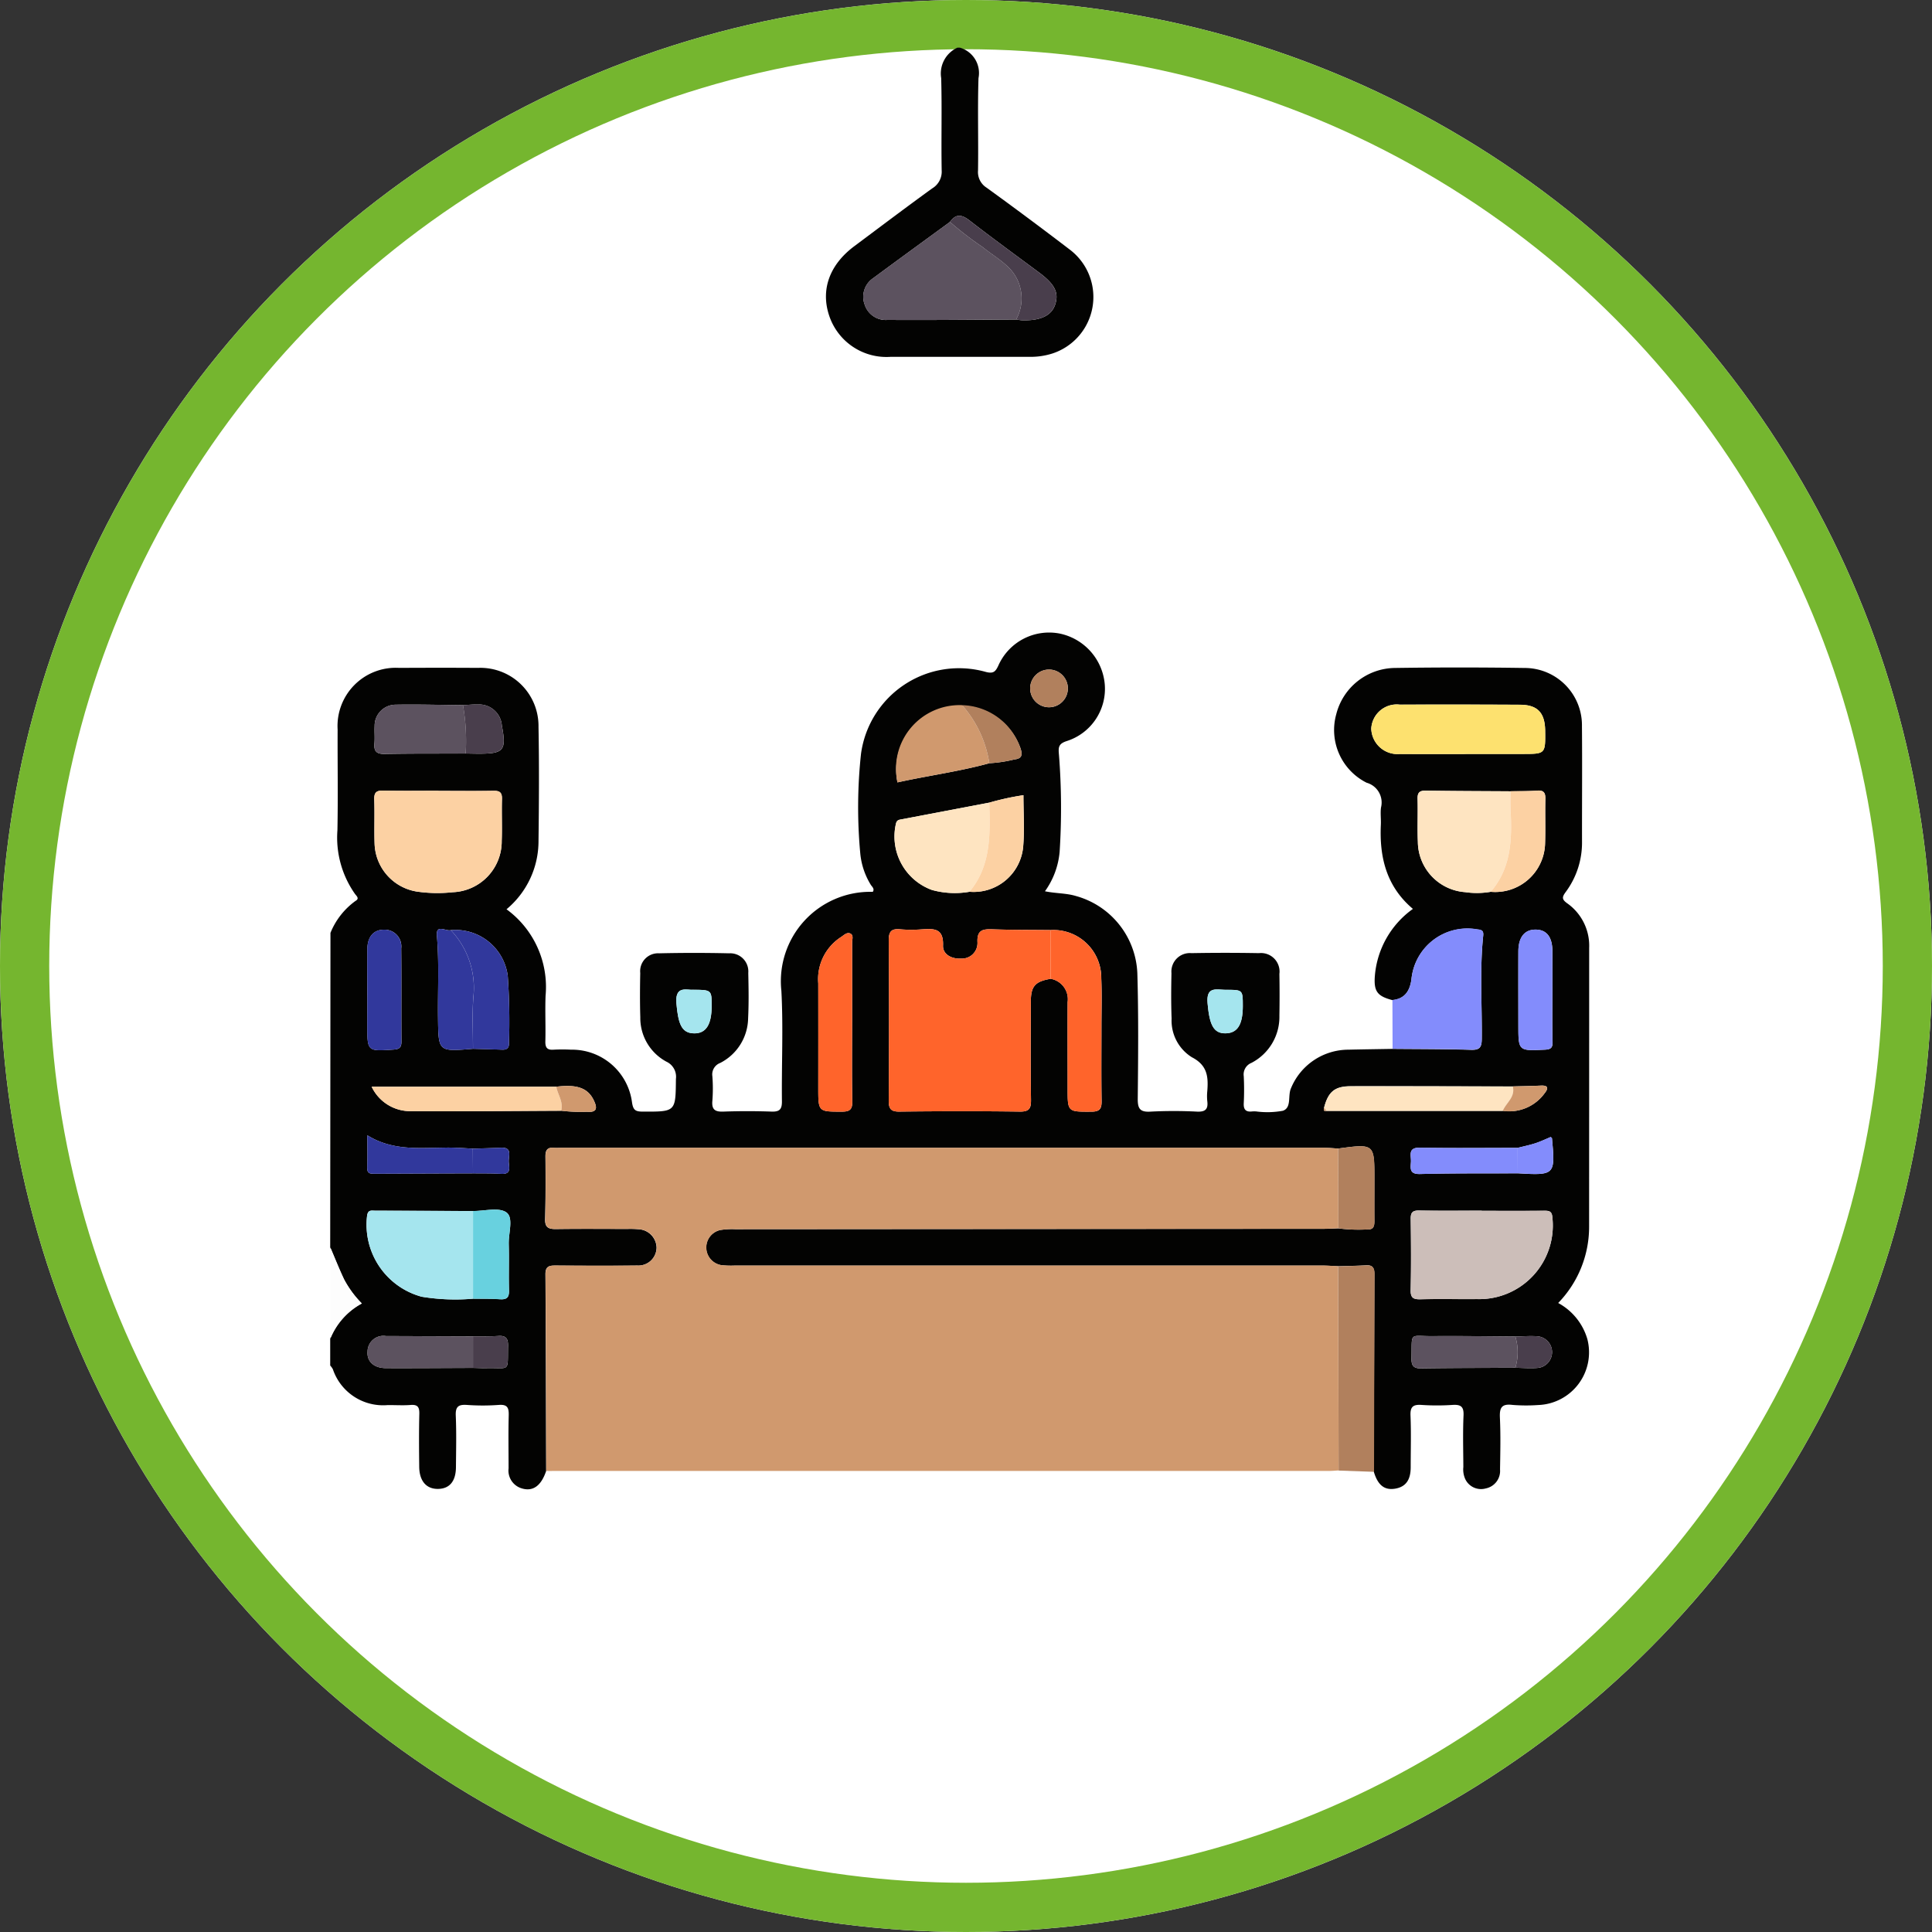 <svg xmlns="http://www.w3.org/2000/svg" width="157" height="157" viewBox="0 0 157 157">
  <rect x="0" y="0" width="157" height="157" fill="#333333" stroke="none"/>
  <g id="Grupo_109457" data-name="Grupo 109457" transform="translate(5650 10293)">
    <g id="Elipse_4730" data-name="Elipse 4730" transform="translate(-5650 -10293)" fill="#fff" stroke="#75b62f" stroke-width="4">
      <circle cx="78.5" cy="78.5" r="78.5" stroke="none"/>
      <circle cx="78.5" cy="78.5" r="76.5" fill="none"/>
    </g>
    <g id="Grupo_108808" data-name="Grupo 108808" transform="translate(-6021.182 -10625.162)">
      <path id="Trazado_158341" data-name="Trazado 158341" d="M398.036,431.1a5.946,5.946,0,0,1,2.038-2.6c.34-.193.086-.392-.043-.564a7.957,7.957,0,0,1-1.429-5.175c.054-2.729.005-5.46.016-8.19a4.731,4.731,0,0,1,5-5.007c2.131-.011,4.262-.015,6.392,0a4.726,4.726,0,0,1,4.933,4.792c.058,3.095.039,6.193,0,9.289a7.2,7.2,0,0,1-2.6,5.535,7.814,7.814,0,0,1,3.174,7.027c-.047,1.23.014,2.464-.018,3.7-.013.521.151.725.679.683a13.434,13.434,0,0,1,1.4,0,4.917,4.917,0,0,1,4.965,4.294c.094.607.27.736.847.738,2.712.011,2.693.029,2.719-2.651a1.351,1.351,0,0,0-.773-1.407,4.031,4.031,0,0,1-2.121-3.605c-.037-1.2-.029-2.4-.005-3.6a1.455,1.455,0,0,1,1.533-1.6q2.845-.066,5.693,0a1.472,1.472,0,0,1,1.553,1.59c.027,1.231.048,2.466-.013,3.695a4.15,4.15,0,0,1-2.273,3.627.993.993,0,0,0-.632,1.078,12.854,12.854,0,0,1,0,2c-.067.733.242.9.912.872,1.3-.046,2.6-.045,3.894,0,.649.022.853-.175.846-.836-.033-3,.117-6-.045-8.988a7.266,7.266,0,0,1,7.429-8.033c.176-.263-.084-.427-.179-.6a5.9,5.9,0,0,1-.839-2.536,40.488,40.488,0,0,1,.06-8.072,8.036,8.036,0,0,1,10.156-6.66c.6.151.774-.019,1.009-.526a4.511,4.511,0,0,1,5.006-2.59,4.62,4.62,0,0,1,3.638,4.116,4.452,4.452,0,0,1-3.08,4.612c-.687.22-.7.508-.641,1.125a55.652,55.652,0,0,1,.054,7.878,6.461,6.461,0,0,1-1.193,3.206c.889.185,1.717.145,2.508.383a6.8,6.8,0,0,1,5,6.276c.1,3.393.068,6.792.033,10.187-.009.81.173,1.113,1.032,1.061a36.84,36.84,0,0,1,3.794,0c.683.029.905-.213.824-.856a3.964,3.964,0,0,1,0-.8c.089-1.149.033-2.1-1.252-2.763a3.507,3.507,0,0,1-1.647-3.139c-.048-1.23-.037-2.464-.012-3.695A1.5,1.5,0,0,1,468,432.745q2.745-.05,5.493,0a1.506,1.506,0,0,1,1.657,1.688q.028,1.7,0,3.4a4.207,4.207,0,0,1-2.274,3.831,1.011,1.011,0,0,0-.623,1.083,21.847,21.847,0,0,1,0,2.2c-.028.542.2.722.7.66a2.546,2.546,0,0,1,.3,0,6.975,6.975,0,0,0,2.18-.053c.726-.254.386-1.2.652-1.814a5.056,5.056,0,0,1,4.673-3.15c1.2-.029,2.391-.043,3.587-.064,2.125.02,4.252.011,6.376.078.716.022.868-.207.874-.89.027-2.79-.176-5.584.115-8.369.044-.415-.1-.488-.471-.525a4.567,4.567,0,0,0-5.363,4.093c-.143.939-.551,1.546-1.543,1.65-1.235-.324-1.523-.715-1.425-1.979A7.423,7.423,0,0,1,486,429.15c-2.155-1.819-2.731-4.2-2.606-6.845.022-.465-.051-.94.014-1.4a1.667,1.667,0,0,0-1.169-2.008,4.789,4.789,0,0,1-2.47-5.563,4.978,4.978,0,0,1,4.725-3.763q5.292-.079,10.586,0a4.657,4.657,0,0,1,4.656,4.738c.028,3.129,0,6.259.006,9.389a6.728,6.728,0,0,1-1.338,4.095c-.312.423-.289.6.15.914a4.22,4.22,0,0,1,1.769,3.614q0,11.336-.005,22.672a8.881,8.881,0,0,1-2.513,6.182,4.885,4.885,0,0,1,2.37,2.934,4.285,4.285,0,0,1-4,5.358,13.842,13.842,0,0,1-2.1-.011c-.884-.108-1.044.255-1.006,1.05.065,1.395.033,2.8.01,4.193a1.447,1.447,0,0,1-1.156,1.544,1.419,1.419,0,0,1-1.675-.768,1.9,1.9,0,0,1-.15-.972c-.007-1.4-.048-2.8.015-4.194.033-.745-.249-.892-.91-.85a19.017,19.017,0,0,1-2.5,0c-.677-.046-.93.137-.9.863.059,1.4.016,2.8.016,4.194,0,.888-.285,1.584-1.262,1.747-.878.147-1.411-.293-1.734-1.374q.02-8.027.046-16.056c0-.487-.127-.755-.674-.722-.76.046-1.523.053-2.285.076-.431-.018-.862-.052-1.293-.052q-23.86,0-47.719,0a7.21,7.21,0,0,1-1.1-.034,1.453,1.453,0,0,1-.082-2.856,6.087,6.087,0,0,1,1.192-.067q23.909-.017,47.819-.029c.4,0,.8-.025,1.2-.039a12.735,12.735,0,0,0,2.368.086c.524.032.575-.3.572-.709-.009-1.125,0-2.251,0-3.377,0-2.883,0-2.883-2.956-2.484-.363-.021-.728-.06-1.092-.06q-31.014,0-62.027,0c-.2,0-.4.017-.6,0-.525-.051-.692.185-.688.7.016,1.7.02,3.4-.027,5.093-.019.7.3.818.9.809,1.931-.027,3.862-.011,5.793-.009a7.519,7.519,0,0,1,.9.024,1.535,1.535,0,0,1,1.466,1.486,1.477,1.477,0,0,1-1.565,1.463c-2.2.025-4.395.018-6.592,0-.519,0-.881.015-.875.718.039,5.325.044,10.65.06,15.976-.408,1.211-1.078,1.7-2,1.409a1.508,1.508,0,0,1-1.053-1.625c0-1.432-.027-2.864.011-4.3.016-.617-.1-.906-.808-.851a18.135,18.135,0,0,1-2.595,0c-.68-.045-.93.134-.9.862.061,1.4.026,2.8.015,4.195-.009,1.142-.515,1.748-1.442,1.767-.955.019-1.53-.631-1.543-1.795-.016-1.431-.027-2.863.008-4.295.014-.553-.125-.778-.712-.731-.628.05-1.265,0-1.9.013a4.308,4.308,0,0,1-4.414-2.919,1.519,1.519,0,0,0-.216-.3v-2.2a5.65,5.65,0,0,1,2.557-2.847,8.311,8.311,0,0,1-1.438-1.951c-.4-.849-.749-1.728-1.119-2.593Zm96.484,19.537c3.017.178,3.06.134,2.779-2.849,0-.022-.038-.04-.1-.1-.4.165-.81.365-1.242.506-.472.154-.961.252-1.442.375-2.65,0-5.3.033-7.95-.015-1-.018-.7.633-.725,1.133s-.165,1.03.733,1.007C489.22,450.622,491.871,450.649,494.52,450.637Zm-84.9,0c.761.012,1.525-.008,2.284.042.889.058.628-.585.619-1.012-.01-.452.307-1.158-.638-1.111-.759.039-1.519.051-2.278.075-.4-.022-.791-.046-1.186-.066-2.452-.125-4.986.472-7.388-1.017,0,.994.022,1.813-.008,2.63-.019.512.282.495.635.493Q405.638,450.65,409.618,450.639Zm0,13.25q-3.542-.012-7.083-.026a1.286,1.286,0,0,0-1.486,1.259c-.066.811.518,1.344,1.49,1.348,2.361.009,4.722-.011,7.083-.018.362.007.725.028,1.087.02,1.963-.045,1.711.387,1.755-1.8.012-.576-.141-.858-.771-.816C411,463.9,410.307,463.881,409.616,463.889Zm84.7.012c-2.222-.013-4.445-.051-6.667-.031-1.995.019-1.719-.413-1.768,1.8-.012.58.144.83.776.821,2.554-.04,5.108-.036,7.662-.048.592.008,1.187.058,1.775.015a1.29,1.29,0,0,0,0-2.575C495.507,463.837,494.912,463.891,494.32,463.9Zm-84.7-23.382c.794.024,1.588.044,2.381.072.371.013.552-.137.542-.524a53.316,53.316,0,0,0-.1-5.477,4.285,4.285,0,0,0-4.624-3.713c-.4.117-1.218-.524-1.134.448.193,2.223.065,4.443.092,6.664C406.81,440.756,406.784,440.756,409.616,440.519Zm-.812-27.924c-1.827-.017-3.655-.069-5.482-.037a1.712,1.712,0,0,0-1.7,1.741c-.025.465.027.934-.015,1.4-.058.641.165.874.834.861,2.193-.042,4.388-.027,6.582-.034.365,0,.729.013,1.094.013,2.006,0,2.224-.271,1.843-2.282a1.852,1.852,0,0,0-1.972-1.714C409.6,412.526,409.2,412.574,408.8,412.595Zm7.981,32.957a13.193,13.193,0,0,0,2.082.085c.9.081.837-.374.551-.957-.478-.975-1.368-1.288-3.036-1.078h-15a3.471,3.471,0,0,0,3.238,1.983C408.676,445.614,412.731,445.568,416.785,445.551Zm62.185.009,14.331,0a3.552,3.552,0,0,0,3.392-1.422c.3-.368.347-.66-.294-.63-.761.036-1.523.046-2.284.067-4.39-.008-8.78-.027-13.169-.018-1.31,0-1.83.455-2.165,1.733C478.753,445.448,478.7,445.616,478.97,445.56Zm-27.393-28.247a10.961,10.961,0,0,0,2.04-.31c.611-.065.657-.363.5-.874a5.2,5.2,0,0,0-10.008,2.741C446.595,418.319,449.121,417.988,451.577,417.313Zm0,3.2q-3.561.679-7.123,1.356c-.224.043-.4.048-.47.372a4.62,4.62,0,0,0,2.929,5.369,6.945,6.945,0,0,0,3.055.147,4.036,4.036,0,0,0,4.359-3.67c.115-1.368.021-2.754.021-4.179A21.353,21.353,0,0,0,451.576,420.515ZM409.623,453.7q-3.991-.015-7.982-.029c-.279,0-.549-.084-.626.393a6.062,6.062,0,0,0,4.435,6.6,16.815,16.815,0,0,0,4.172.161c.729.012,1.46-.006,2.187.044.562.039.754-.148.737-.721-.037-1.26.016-2.523-.021-3.783-.026-.883.41-2.124-.192-2.553C411.716,453.377,410.55,453.708,409.623,453.7Zm82.7-25.94a4.05,4.05,0,0,0,4.418-3.94c.039-1.193-.006-2.388.022-3.582.012-.489-.1-.737-.652-.7-.726.053-1.456.039-2.184.054-2.287-.015-4.574-.017-6.862-.054-.514-.008-.7.144-.686.674.035,1.16-.028,2.323.023,3.482a4.137,4.137,0,0,0,3.843,4.092A6.606,6.606,0,0,0,492.321,427.761Zm-35.759,7.07a1.682,1.682,0,0,1,1.377,1.9c-.013,2.326,0,4.652,0,6.978,0,1.961,0,1.928,1.945,1.919.693,0,.826-.267.816-.883-.03-1.993-.011-3.987-.011-5.981,0-1.329.041-2.66-.015-3.987a3.886,3.886,0,0,0-4.108-3.905c-1.561-.017-3.123-.008-4.683-.062-.787-.028-1.325.009-1.269,1.059a1.266,1.266,0,0,1-1.35,1.317c-.735.044-1.478-.328-1.45-1.058.054-1.463-.8-1.369-1.764-1.313a10.577,10.577,0,0,1-1.694-.005c-.738-.075-.962.169-.956.933q.057,6.483,0,12.968c0,.678.161.919.877.911,3.258-.036,6.517-.043,9.775,0,.8.011.919-.282.909-.983-.037-2.66-.021-5.32-.012-7.98C454.954,435.429,455.312,435.04,456.562,434.831ZM406.808,419.56v-.009c-1.494,0-2.988.023-4.482-.012-.563-.013-.75.155-.73.725.041,1.194-.012,2.391.026,3.585a4.075,4.075,0,0,0,3.474,3.9,11.622,11.622,0,0,0,2.88.047,4.137,4.137,0,0,0,3.977-4.175c.042-1.128-.013-2.259.02-3.386.016-.525-.162-.69-.683-.68C409.8,419.578,408.3,419.56,406.808,419.56Zm84.783,34.122v-.011c-1.7,0-3.393.018-5.089-.011-.523-.009-.687.154-.68.676.026,1.929.039,3.859-.005,5.787-.015.659.24.763.815.749,1.529-.036,3.06,0,4.589-.014a5.98,5.98,0,0,0,6.115-6.6c-.03-.517-.221-.587-.657-.582C494.983,453.692,493.287,453.682,491.591,453.682Zm-1.263-37.118v-.008h4.589c1.852,0,1.852,0,1.83-1.888-.018-1.457-.617-2.1-2.035-2.111q-4.889-.025-9.777-.008a2.074,2.074,0,0,0-2.32,1.948,2.134,2.134,0,0,0,2.326,2.062C486.736,416.573,488.532,416.564,490.328,416.564Zm-49.9,21.824c0-2.161,0-4.323,0-6.484,0-.252.132-.6-.116-.737-.3-.167-.553.126-.8.28a4.065,4.065,0,0,0-1.834,3.753q.008,4.239,0,8.478c0,1.976,0,1.947,1.935,1.947.666,0,.841-.209.83-.855C440.4,442.644,440.426,440.516,440.426,438.388Zm56.908-2.223c0-1.2.005-2.4,0-3.593-.007-1.132-.463-1.72-1.332-1.739-.909-.02-1.426.6-1.433,1.76-.01,2,0,3.992,0,5.989,0,2.128,0,2.111,2.159,2.008.477-.023.631-.151.62-.631C497.315,438.694,497.334,437.43,497.334,436.165Zm-96.306-.068v2.492c0,2.155,0,2.139,2.145,1.993.471-.032.632-.18.629-.65-.016-2.525.008-5.05-.017-7.575a1.356,1.356,0,0,0-1.362-1.518c-.863-.013-1.377.548-1.391,1.57C401.016,433.639,401.029,434.868,401.028,436.1Zm69.747-.372c-.76-.008-1.582-.3-1.462,1.092.151,1.729.472,2.475,1.49,2.443.947-.03,1.372-.719,1.373-2.226C472.176,435.721,472.176,435.721,470.775,435.725Zm-43.421,0c-.565-.032-1.322-.211-1.2,1.126.148,1.681.434,2.389,1.415,2.413s1.446-.7,1.446-2.256C429.011,435.721,429.011,435.721,427.354,435.721Zm29.114-22.961a1.531,1.531,0,1,0-.083-3.062,1.531,1.531,0,1,0,.083,3.062Z" transform="translate(0 -23.128)" fill="#030302"/>
      <path id="Trazado_158342" data-name="Trazado 158342" d="M477.819,351.033a2.147,2.147,0,0,1,1.516,2.484c-.078,2.493,0,4.992-.037,7.488a1.5,1.5,0,0,0,.691,1.405q3.433,2.486,6.8,5.062a4.829,4.829,0,0,1-1.42,8.407,5.837,5.837,0,0,1-1.965.279c-3.727,0-7.455,0-11.182,0a4.908,4.908,0,0,1-5.017-3.334c-.712-2.117.021-4.151,2.044-5.66,2.106-1.57,4.2-3.156,6.328-4.694a1.582,1.582,0,0,0,.766-1.469c-.044-2.5.03-4.993-.039-7.488a2.312,2.312,0,0,1,1.315-2.477Zm-.8,14.163c-2.087,1.526-4.179,3.045-6.257,4.583a1.817,1.817,0,0,0-.677,2.13,1.8,1.8,0,0,0,1.856,1.251c3.485.023,6.971-.016,10.456-.033.164.021.328.057.492.062,1.484.044,2.38-.383,2.674-1.266.324-.974-.023-1.664-1.31-2.621-1.891-1.405-3.8-2.793-5.659-4.234C477.966,364.585,477.489,364.526,477.014,365.2Z" transform="translate(-28.638 -15)" fill="#030302"/>
      <path id="Trazado_158343" data-name="Trazado 158343" d="M398.036,492.231c.37.865.714,1.744,1.119,2.593a8.311,8.311,0,0,0,1.438,1.951,5.65,5.65,0,0,0-2.557,2.847Z" transform="translate(0 -58.686)" fill="#fdfdfd"/>
      <path id="Trazado_158344" data-name="Trazado 158344" d="M427.989,504.605c-.016-5.325-.022-10.651-.06-15.976-.005-.7.356-.721.875-.718,2.2.013,4.4.02,6.592,0a1.477,1.477,0,0,0,1.565-1.463,1.535,1.535,0,0,0-1.466-1.486,7.526,7.526,0,0,0-.9-.024c-1.931,0-3.862-.018-5.793.009-.6.009-.92-.106-.9-.809.047-1.7.043-3.4.027-5.093,0-.513.163-.749.688-.7.2.019.4,0,.6,0q31.014,0,62.027,0c.364,0,.728.039,1.092.06q.01,3.242.019,6.484c-.4.014-.8.039-1.2.039q-23.909.015-47.819.029a6.092,6.092,0,0,0-1.192.067,1.453,1.453,0,0,0,.082,2.856,7.205,7.205,0,0,0,1.1.034q23.859,0,47.719,0c.431,0,.861.034,1.293.052q.017,8.3.035,16.6c-.265.015-.531.041-.8.041q-31.545,0-63.092,0C428.322,504.618,428.155,504.61,427.989,504.605Z" transform="translate(-12.414 -52.911)" fill="#d0996e"/>
      <path id="Trazado_158345" data-name="Trazado 158345" d="M545.713,453.688c.992-.1,1.4-.711,1.543-1.65a4.567,4.567,0,0,1,5.363-4.093c.375.037.515.11.471.525-.291,2.785-.088,5.579-.115,8.369-.006.683-.158.912-.874.89-2.124-.067-4.25-.057-6.375-.078Z" transform="translate(-61.379 -40.266)" fill="#838cfc"/>
      <path id="Trazado_158346" data-name="Trazado 158346" d="M538.206,511.374q-.018-8.3-.035-16.6c.761-.023,1.525-.03,2.285-.076.546-.033.676.235.674.722q-.033,8.028-.046,16.056Z" transform="translate(-58.244 -59.709)" fill="#b1805d"/>
      <path id="Trazado_158347" data-name="Trazado 158347" d="M488.824,451.978c-1.25.209-1.608.6-1.612,1.829-.009,2.66-.026,5.321.012,7.98.01.7-.113.994-.909.983-3.258-.046-6.517-.039-9.775,0-.716.008-.881-.233-.877-.911q.042-6.484,0-12.968c-.006-.764.217-1.007.955-.933a10.574,10.574,0,0,0,1.694.005c.964-.056,1.819-.151,1.764,1.313-.027.73.715,1.1,1.45,1.058a1.266,1.266,0,0,0,1.35-1.317c-.055-1.05.482-1.087,1.269-1.059,1.56.055,3.122.046,4.683.063Q488.824,450,488.824,451.978Z" transform="translate(-32.262 -40.275)" fill="#ff642b"/>
      <path id="Trazado_158348" data-name="Trazado 158348" d="M409.339,428.706c1.494,0,2.988.019,4.482-.01.521-.01.7.155.683.68-.034,1.128.022,2.259-.02,3.386a4.137,4.137,0,0,1-3.977,4.175,11.622,11.622,0,0,1-2.88-.047,4.075,4.075,0,0,1-3.474-3.9c-.038-1.194.015-2.391-.026-3.585-.019-.57.168-.739.73-.725,1.494.034,2.988.012,4.482.012Z" transform="translate(-2.531 -32.274)" fill="#fcd1a3"/>
      <path id="Trazado_158349" data-name="Trazado 158349" d="M554.024,487.1c1.7,0,3.392.01,5.088-.008.435,0,.626.065.657.582a5.979,5.979,0,0,1-6.115,6.6c-1.529.013-3.06-.022-4.589.014-.576.013-.83-.09-.815-.749.044-1.928.031-3.858.005-5.787-.006-.522.157-.685.68-.676,1.7.029,3.392.011,5.089.011Z" transform="translate(-62.433 -56.542)" fill="#ccbeb9"/>
      <path id="Trazado_158350" data-name="Trazado 158350" d="M555.153,436.909a6.606,6.606,0,0,1-2.077.029,4.137,4.137,0,0,1-3.843-4.092c-.051-1.159.012-2.322-.023-3.482-.016-.531.172-.683.686-.674,2.287.036,4.575.039,6.862.054,0,.5-.016,1,.01,1.5C556.893,432.624,556.831,434.96,555.153,436.909Z" transform="translate(-62.832 -32.276)" fill="#fee4c1"/>
      <path id="Trazado_158351" data-name="Trazado 158351" d="M411.695,494.249a16.815,16.815,0,0,1-4.172-.161,6.062,6.062,0,0,1-4.435-6.6c.077-.477.347-.394.626-.393q3.992.01,7.982.029Q411.695,490.685,411.695,494.249Z" transform="translate(-2.072 -56.548)" fill="#a5e5ee"/>
      <path id="Trazado_158352" data-name="Trazado 158352" d="M550.484,420.735c-1.8,0-3.592.01-5.387,0a2.134,2.134,0,0,1-2.326-2.062,2.074,2.074,0,0,1,2.32-1.948q4.888-.016,9.777.008c1.418.007,2.017.654,2.035,2.111.022,1.887.022,1.887-1.83,1.887h-4.589Z" transform="translate(-60.156 -27.299)" fill="#fde16f"/>
      <path id="Trazado_158353" data-name="Trazado 158353" d="M498.188,452.033q0-1.98,0-3.96a3.886,3.886,0,0,1,4.108,3.905c.056,1.327.015,2.658.015,3.987,0,1.994-.019,3.988.011,5.981.01.616-.123.88-.816.883-1.945.009-1.945.042-1.945-1.919,0-2.326-.009-4.652,0-6.978A1.682,1.682,0,0,0,498.188,452.033Z" transform="translate(-41.626 -40.33)" fill="#ff642b"/>
      <path id="Trazado_158354" data-name="Trazado 158354" d="M482.572,437.6a6.945,6.945,0,0,1-3.055-.147,4.62,4.62,0,0,1-2.929-5.369c.07-.324.245-.33.47-.372q3.562-.676,7.123-1.356C484.25,432.9,484.347,435.46,482.572,437.6Z" transform="translate(-32.605 -32.969)" fill="#fee4c1"/>
      <path id="Trazado_158355" data-name="Trazado 158355" d="M468.619,455.77c0,2.128-.023,4.256.014,6.383.012.646-.164.856-.83.855-1.935,0-1.935.029-1.935-1.947q0-4.239,0-8.478a4.065,4.065,0,0,1,1.834-3.753c.243-.154.5-.447.8-.281.248.14.115.485.116.737C468.623,451.448,468.619,453.609,468.619,455.77Z" transform="translate(-28.193 -40.51)" fill="#ff642b"/>
      <path id="Trazado_158356" data-name="Trazado 158356" d="M484.279,421.518c-2.456.675-4.982,1.006-7.464,1.557a5.167,5.167,0,0,1,5.255-6.276A9.233,9.233,0,0,1,484.279,421.518Z" transform="translate(-32.702 -27.333)" fill="#d0996e"/>
      <path id="Trazado_158357" data-name="Trazado 158357" d="M550.73,471.8l-14.331,0-.189-.265c.335-1.277.855-1.73,2.165-1.733,4.389-.009,8.779.01,13.168.018C551.768,470.676,551,471.135,550.73,471.8Z" transform="translate(-57.43 -49.359)" fill="#fee4c1"/>
      <path id="Trazado_158358" data-name="Trazado 158358" d="M419.166,471.813c-4.054.017-8.109.063-12.163.034a3.471,3.471,0,0,1-3.238-1.983h15C418.893,470.514,419.357,471.1,419.166,471.813Z" transform="translate(-2.381 -49.389)" fill="#fcd1a3"/>
      <path id="Trazado_158359" data-name="Trazado 158359" d="M411.562,420.695c-2.194.007-4.389-.008-6.582.034-.669.013-.892-.22-.834-.861.042-.462-.01-.932.015-1.4a1.712,1.712,0,0,1,1.7-1.741c1.827-.032,3.655.02,5.482.037A16.934,16.934,0,0,1,411.562,420.695Z" transform="translate(-2.536 -27.302)" fill="#5c525f"/>
      <path id="Trazado_158360" data-name="Trazado 158360" d="M414.774,448.084A4.285,4.285,0,0,1,419.4,451.8a53.325,53.325,0,0,1,.1,5.477c.01.387-.171.537-.542.524-.794-.029-1.587-.049-2.381-.072,0-1.394-.069-2.793.028-4.18A6.813,6.813,0,0,0,414.774,448.084Z" transform="translate(-6.957 -40.335)" fill="#31389c"/>
      <path id="Trazado_158361" data-name="Trazado 158361" d="M565.988,453.344c0,1.265-.019,2.529.009,3.793.011.48-.143.608-.62.631-2.159.1-2.159.119-2.159-2.009,0-2-.007-3.992,0-5.989.006-1.161.524-1.78,1.433-1.76.868.019,1.325.607,1.332,1.739C565.993,450.949,565.988,452.146,565.988,453.344Z" transform="translate(-68.654 -40.307)" fill="#838cfc"/>
      <path id="Trazado_158362" data-name="Trazado 158362" d="M403.154,453.281c0-1.229-.012-2.458,0-3.688.013-1.021.528-1.583,1.391-1.57a1.356,1.356,0,0,1,1.362,1.518c.025,2.525,0,5.05.017,7.575,0,.47-.158.618-.629.65-2.146.146-2.145.162-2.145-1.993Q403.153,454.528,403.154,453.281Z" transform="translate(-2.125 -40.312)" fill="#31389c"/>
      <path id="Trazado_158363" data-name="Trazado 158363" d="M413.963,448.018a6.813,6.813,0,0,1,1.827,5.461c-.1,1.387-.025,2.786-.028,4.18-2.832.237-2.806.237-2.84-2.529-.027-2.221.1-4.441-.092-6.664C412.746,447.494,413.564,448.135,413.963,448.018Z" transform="translate(-6.146 -40.268)" fill="#31389c"/>
      <path id="Trazado_158364" data-name="Trazado 158364" d="M559.381,436.906c1.678-1.948,1.74-4.285,1.614-6.671-.026-.5-.008-1-.01-1.5.728-.015,1.459,0,2.184-.054.556-.04.664.208.652.7-.028,1.194.017,2.39-.022,3.582A4.05,4.05,0,0,1,559.381,436.906Z" transform="translate(-67.06 -32.273)" fill="#fcd1a3"/>
      <path id="Trazado_158365" data-name="Trazado 158365" d="M556.806,507.1c-2.554.012-5.109.008-7.662.048-.632.009-.788-.241-.776-.821.049-2.209-.227-1.778,1.768-1.8,2.222-.02,4.445.018,6.667.031A4.374,4.374,0,0,1,556.806,507.1Z" transform="translate(-62.482 -63.789)" fill="#5c525f"/>
      <path id="Trazado_158366" data-name="Trazado 158366" d="M411.757,507.123c-2.361.008-4.722.027-7.083.018-.972,0-1.556-.537-1.49-1.348a1.286,1.286,0,0,1,1.486-1.259q3.541.015,7.083.026Q411.755,505.842,411.757,507.123Z" transform="translate(-2.138 -63.8)" fill="#5c525f"/>
      <path id="Trazado_158367" data-name="Trazado 158367" d="M417.863,494.193q0-3.564,0-7.128c.926.007,2.093-.324,2.71.116.6.429.166,1.67.192,2.553.037,1.26-.016,2.523.021,3.783.017.572-.175.76-.737.721C419.323,494.186,418.592,494.2,417.863,494.193Z" transform="translate(-8.241 -56.492)" fill="#68d1df"/>
      <path id="Trazado_158368" data-name="Trazado 158368" d="M538.184,484.81q-.01-3.242-.019-6.484c2.956-.4,2.956-.4,2.956,2.484,0,1.126-.006,2.252,0,3.377,0,.407-.048.74-.571.709A12.738,12.738,0,0,1,538.184,484.81Z" transform="translate(-58.242 -52.829)" fill="#b1805d"/>
      <path id="Trazado_158369" data-name="Trazado 158369" d="M486.9,437.17c1.775-2.14,1.678-4.7,1.609-7.244a21.361,21.361,0,0,1,2.771-.6c0,1.425.093,2.811-.021,4.179A4.036,4.036,0,0,1,486.9,437.17Z" transform="translate(-36.935 -32.539)" fill="#fcd1a3"/>
      <path id="Trazado_158370" data-name="Trazado 158370" d="M411.742,479.708q-3.98.016-7.961.034c-.352,0-.653.019-.635-.493.03-.817.008-1.636.008-2.63,2.4,1.489,4.936.892,7.388,1.017.4.02.791.044,1.186.066Q411.735,478.706,411.742,479.708Z" transform="translate(-2.124 -52.198)" fill="#31389c"/>
      <path id="Trazado_158371" data-name="Trazado 158371" d="M556.953,480.419c-2.65.012-5.3-.015-7.948.056-.9.023-.755-.5-.733-1.007s-.271-1.151.725-1.133c2.649.047,5.3.015,7.95.015Q556.95,479.385,556.953,480.419Z" transform="translate(-62.433 -52.91)" fill="#838cfc"/>
      <path id="Trazado_158372" data-name="Trazado 158372" d="M416.685,420.687a16.938,16.938,0,0,0-.222-3.927c.4-.02.792-.068,1.187-.056a1.852,1.852,0,0,1,1.972,1.714c.381,2.011.162,2.283-1.843,2.282C417.414,420.7,417.05,420.692,416.685,420.687Z" transform="translate(-7.659 -27.294)" fill="#493e4c"/>
      <path id="Trazado_158373" data-name="Trazado 158373" d="M488.086,421.52a9.233,9.233,0,0,0-2.209-4.719,5.147,5.147,0,0,1,4.753,3.535c.153.511.107.809-.5.874A10.961,10.961,0,0,1,488.086,421.52Z" transform="translate(-36.509 -27.335)" fill="#b1805d"/>
      <path id="Trazado_158374" data-name="Trazado 158374" d="M521.462,456.362c1.4,0,1.4,0,1.4,1.309,0,1.507-.426,2.2-1.373,2.226-1.018.032-1.339-.714-1.49-2.443C519.88,456.065,520.7,456.354,521.462,456.362Z" transform="translate(-50.687 -43.765)" fill="#a5e5ee"/>
      <path id="Trazado_158375" data-name="Trazado 158375" d="M447.341,456.359c1.657,0,1.657,0,1.657,1.283,0,1.559-.462,2.279-1.446,2.256s-1.267-.732-1.415-2.413C446.018,456.148,446.776,456.327,447.341,456.359Z" transform="translate(-19.987 -43.766)" fill="#a5e5ee"/>
      <path id="Trazado_158376" data-name="Trazado 158376" d="M496.908,414.908a1.531,1.531,0,1,1-.083-3.062,1.531,1.531,0,1,1,.083,3.062Z" transform="translate(-40.44 -25.276)" fill="#b1805d"/>
      <path id="Trazado_158377" data-name="Trazado 158377" d="M417.855,507.114q0-1.282,0-2.562c.691-.008,1.385.013,2.074-.034.63-.043.783.24.771.816-.044,2.187.208,1.755-1.755,1.8C418.58,507.142,418.218,507.121,417.855,507.114Z" transform="translate(-8.236 -63.791)" fill="#493e4c"/>
      <path id="Trazado_158378" data-name="Trazado 158378" d="M563.14,479.8q0-1.035-.006-2.07c.481-.123.97-.221,1.442-.375.432-.141.845-.341,1.242-.506.063.062.1.081.1.1C566.2,479.937,566.157,479.981,563.14,479.8Z" transform="translate(-68.62 -52.294)" fill="#838cfc"/>
      <path id="Trazado_158379" data-name="Trazado 158379" d="M562.806,507.112a4.373,4.373,0,0,0,0-2.539c.592-.01,1.186-.064,1.775-.022a1.29,1.29,0,0,1,0,2.575C563.992,507.169,563.4,507.12,562.806,507.112Z" transform="translate(-68.482 -63.8)" fill="#493e4c"/>
      <path id="Trazado_158380" data-name="Trazado 158380" d="M417.847,480.424q-.006-1-.013-2.006c.759-.024,1.519-.036,2.278-.075.945-.047.628.659.638,1.111.009.427.271,1.07-.619,1.012C419.372,480.416,418.608,480.435,417.847,480.424Z" transform="translate(-8.229 -52.913)" fill="#31389c"/>
      <path id="Trazado_158381" data-name="Trazado 158381" d="M429.834,471.768c.191-.717-.273-1.3-.4-1.949,1.668-.21,2.558.1,3.036,1.078.286.583.351,1.037-.551.957A13.2,13.2,0,0,1,429.834,471.768Z" transform="translate(-13.049 -49.345)" fill="#d0996e"/>
      <path id="Trazado_158382" data-name="Trazado 158382" d="M561.057,471.761c.271-.661,1.037-1.12.814-1.985.761-.021,1.523-.032,2.284-.067.641-.03.59.262.294.63A3.552,3.552,0,0,1,561.057,471.761Z" transform="translate(-67.756 -49.325)" fill="#d0996e"/>
      <path id="Trazado_158383" data-name="Trazado 158383" d="M536.195,472.76l.189.265C536.117,473.081,536.166,472.914,536.195,472.76Z" transform="translate(-57.413 -50.593)" fill="#d0996e"/>
      <path id="Trazado_158384" data-name="Trazado 158384" d="M484.552,383.2c-3.485.016-6.971.056-10.456.033a1.8,1.8,0,0,1-1.856-1.251,1.817,1.817,0,0,1,.677-2.13c2.078-1.539,4.17-3.057,6.257-4.583a26.874,26.874,0,0,0,2.636,2.031c.639.515,1.35.946,1.954,1.5A3.539,3.539,0,0,1,484.552,383.2Z" transform="translate(-30.798 -25.073)" fill="#5c525f"/>
      <path id="Trazado_158385" data-name="Trazado 158385" d="M489.558,382.847a3.539,3.539,0,0,0-.788-4.4c-.6-.55-1.315-.981-1.954-1.5a26.875,26.875,0,0,1-2.635-2.031c.475-.67.951-.611,1.575-.128,1.864,1.44,3.768,2.828,5.659,4.234,1.287.957,1.634,1.647,1.31,2.621-.295.884-1.19,1.311-2.674,1.266C489.886,382.9,489.722,382.868,489.558,382.847Z" transform="translate(-35.804 -24.72)" fill="#493e4c"/>
    </g>
  </g>
</svg>
